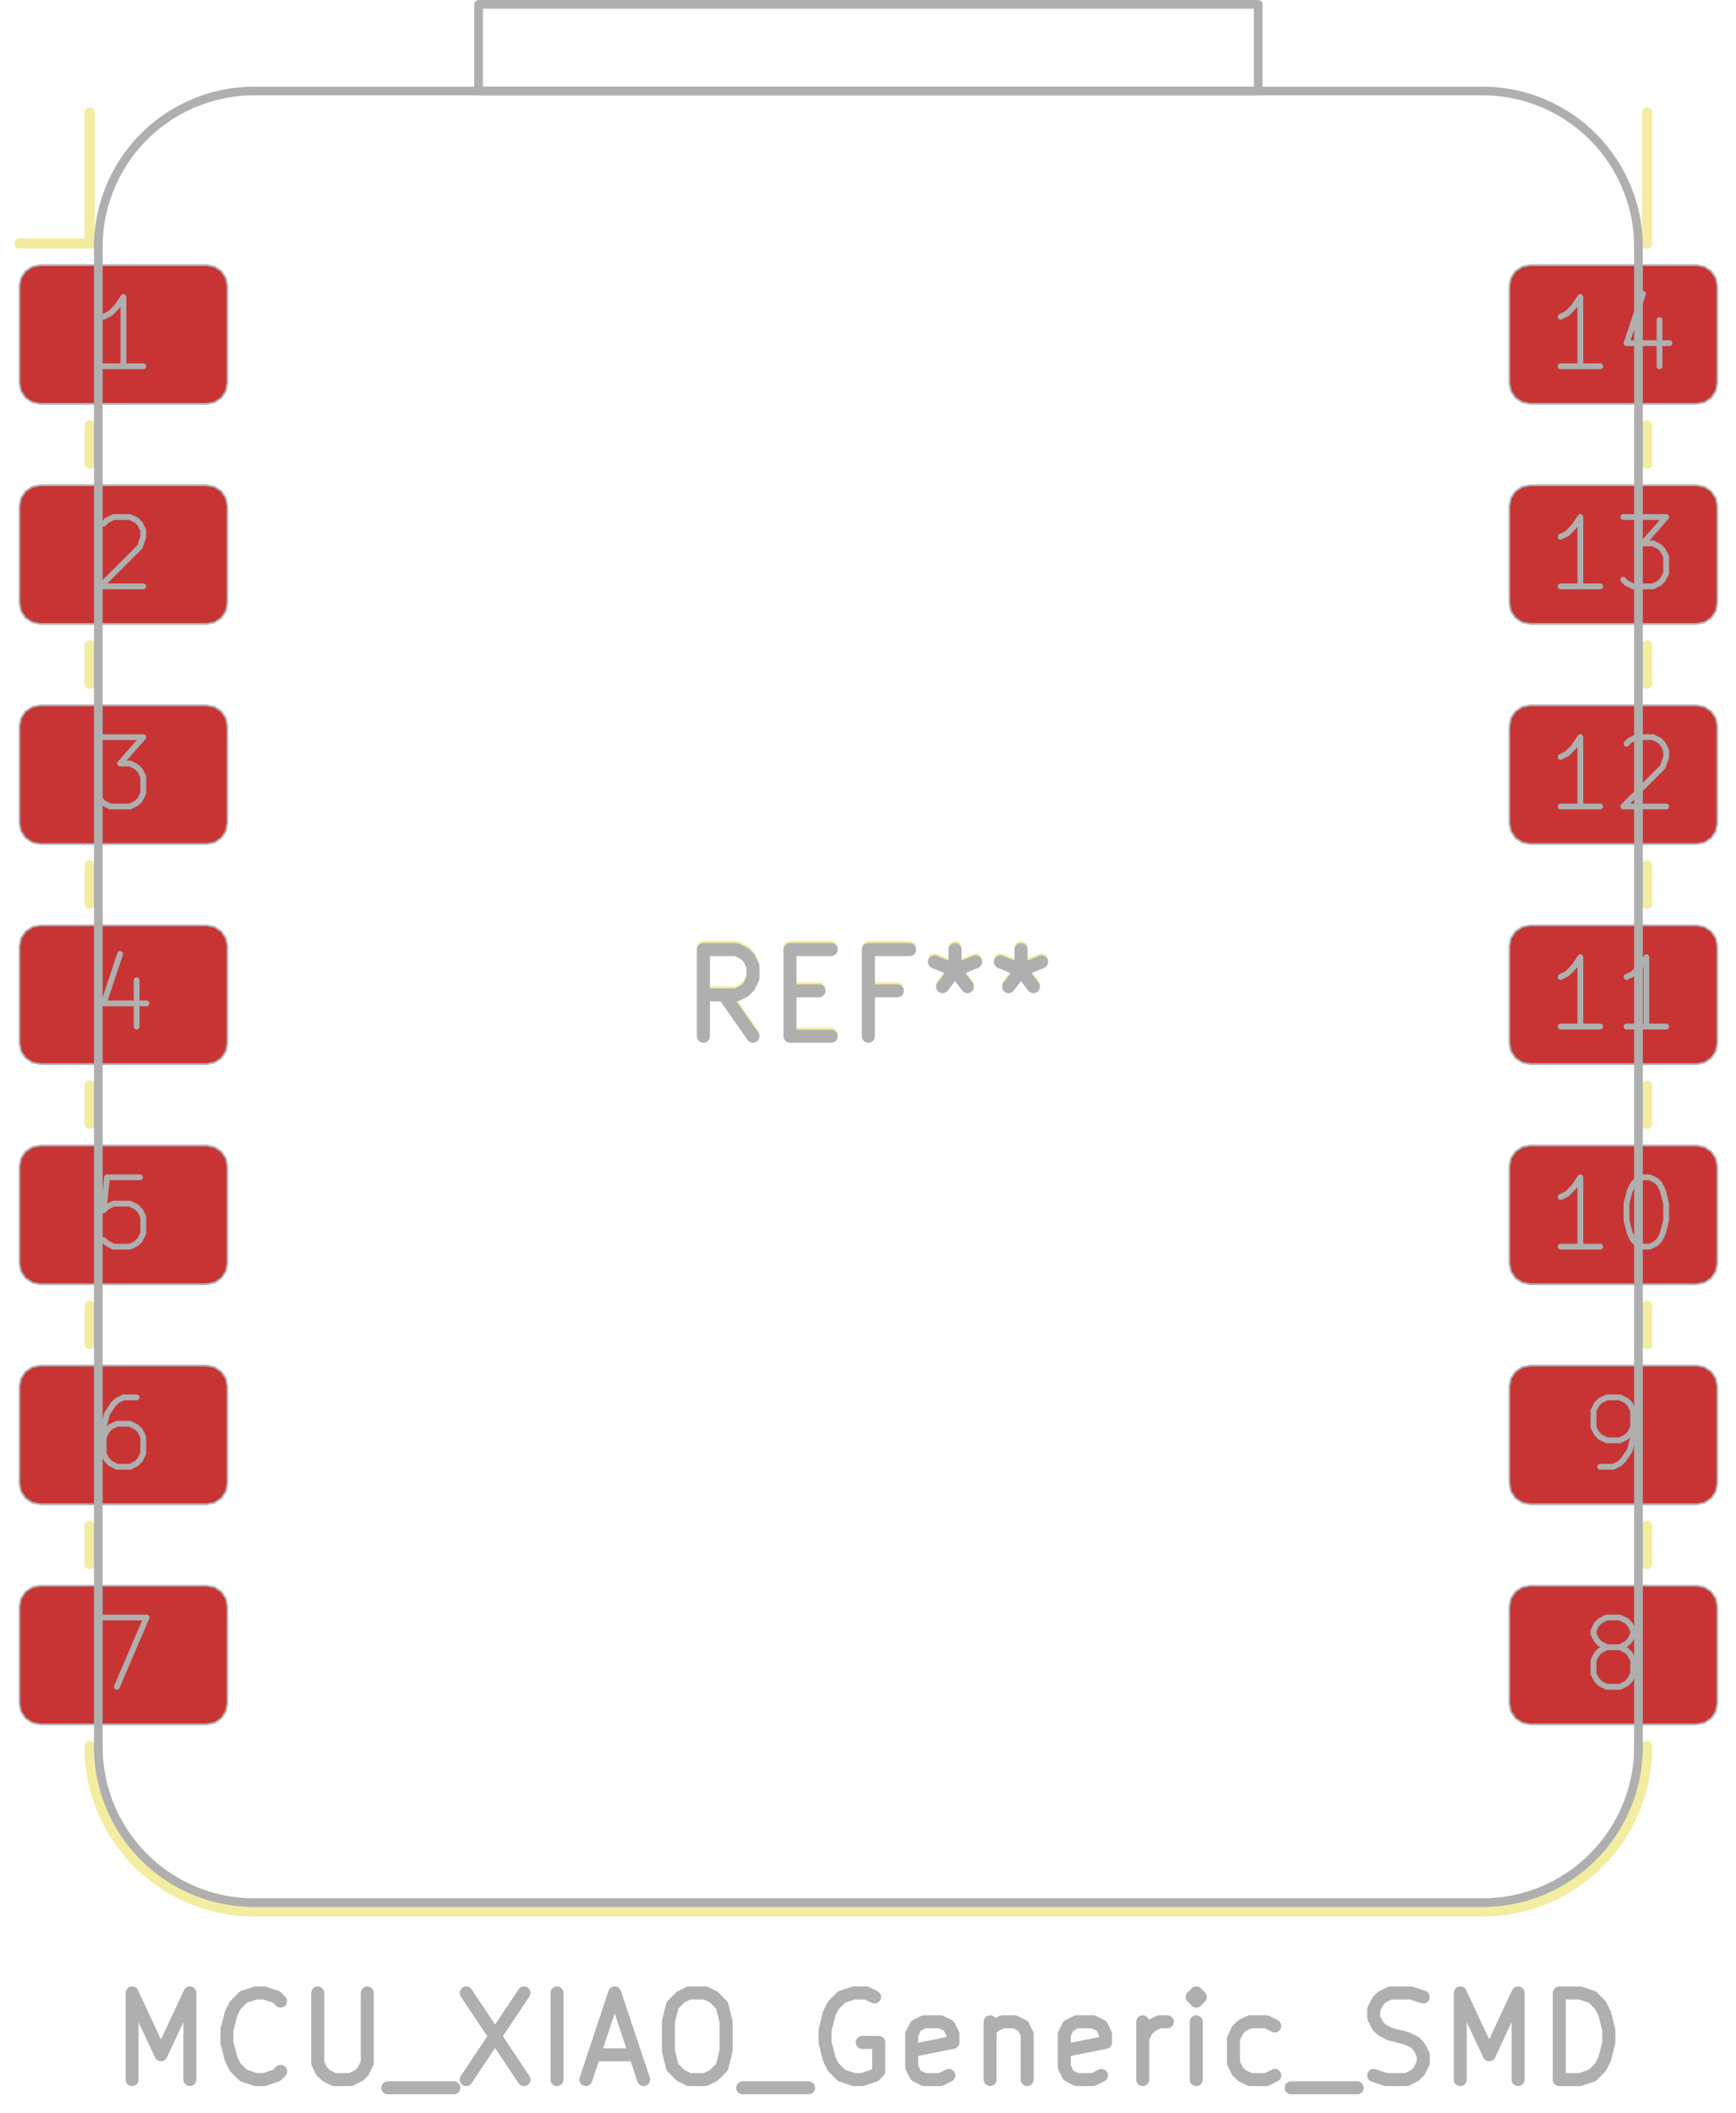 <svg xmlns="http://www.w3.org/2000/svg" width="75.744" height="92.16" viewBox="0 0 20.041 24.384">
    <g class="stroked-text" style="fill:none;stroke:#f2eda1;stroke-width:.15;stroke-opacity:1;stroke-linecap:round;stroke-linejoin:round">
        <path d="m8.692 11.935-.334-.476M8.12 11.935v-1M8.12 10.935h.381M8.501 10.935l.095.047M8.596 10.982l.048.048M8.644 11.03l.048.095M8.692 11.125v.143M8.692 11.268l-.048.095M8.644 11.363l-.048.048M8.596 11.411l-.095.048M8.501 11.459h-.38M9.12 11.411h.334M9.596 11.935H9.12M9.12 11.935v-1M9.12 10.935h.476M10.358 11.411h-.333M10.025 11.935v-1M10.025 10.935h.476M11.025 10.935v.238M10.787 11.078l.238.095M11.025 11.173l.238-.095M10.882 11.363l.143-.19M11.025 11.173l.143.19M11.787 10.935v.238M11.549 11.078l.238.095M11.787 11.173l.238-.095M11.644 11.363l.143-.19M11.787 11.173l.143.19"/>
    </g>
    <g style="fill:none;stroke:#f2eda1;stroke-width:.12;stroke-opacity:1;stroke-linecap:round;stroke-linejoin:round">
        <path d="M1.035 2.81h-.81M1.035 2.81V1.3M1.035 5.35v-.44M1.035 7.89v-.44M1.035 10.43v-.44M1.035 12.97v-.44M1.035 15.51v-.44M1.035 17.61v.44M1.035 20.15v.008M17.115 22.058H2.935M19.015 2.81V1.3M19.015 5.35v-.44M19.015 7.89v-.44M19.015 10.43v-.44M19.015 12.97v-.44M19.015 15.51v-.44M19.015 17.61v.44M19.015 20.15v.008M1.035 20.158a1.9 1.9 0 0 0 1.9 1.9M17.115 22.058a1.9 1.9 0 0 0 1.9-1.9"/>
        <path stroke="none" d="m.225 3.3.018-.092.052-.078.078-.052.092-.018h1.92l.092.018.078.052.052.078.018.092v1.12l-.018.092-.052.078-.078.052-.092.018H.465l-.092-.018-.078-.052-.052-.078-.018-.092ZM.225 5.84l.018-.092.052-.078.078-.052.092-.018h1.92l.092.018.078.052.052.078.018.092v1.12l-.018.092-.052.078-.078.052-.092.018H.465l-.092-.018-.078-.052-.052-.078-.018-.092ZM.225 8.38l.018-.092.052-.078.078-.052.092-.018h1.92l.092.018.078.052.052.078.018.092V9.5l-.018.092-.052.078-.078.052-.092.018H.465l-.092-.018-.078-.052-.052-.078L.225 9.5ZM.225 10.92l.018-.092.052-.078.078-.052.092-.018h1.92l.092.018.078.052.052.078.018.092v1.12l-.018.092-.052.078-.078.052-.092.018H.465l-.092-.018-.078-.052-.052-.078-.018-.092ZM.225 13.46l.018-.092.052-.078.078-.052.092-.018h1.92l.092.018.078.052.052.078.018.092v1.12l-.018.092-.052.078-.078.052-.092.018H.465l-.092-.018-.078-.052-.052-.078-.018-.092ZM.225 16l.018-.092.052-.078.078-.052.092-.018h1.92l.092.018.078.052.052.078.018.092v1.12l-.018.092-.052.078-.078.052-.092.018H.465l-.092-.018-.078-.052-.052-.078-.018-.092ZM.225 18.54l.018-.092.052-.078.078-.052.092-.018h1.92l.092.018.078.052.052.078.018.092v1.12l-.018.092-.052.078-.078.052-.092.018H.465l-.092-.018-.078-.052-.052-.078-.018-.092ZM17.425 18.54l.018-.092.052-.078.078-.052.092-.018h1.92l.092.018.078.052.052.078.018.092v1.12l-.018.092-.052.078-.078.052-.092.018h-1.92l-.092-.018-.078-.052-.052-.078-.018-.092ZM17.425 16l.018-.092.052-.078.078-.052.092-.018h1.92l.092.018.078.052.052.078.018.092v1.12l-.018.092-.052.078-.078.052-.092.018h-1.92l-.092-.018-.078-.052-.052-.078-.018-.092ZM17.425 13.46l.018-.092.052-.078.078-.052.092-.018h1.92l.092.018.078.052.052.078.018.092v1.12l-.018.092-.052.078-.078.052-.092.018h-1.92l-.092-.018-.078-.052-.052-.078-.018-.092ZM17.425 10.92l.018-.092.052-.078.078-.052.092-.018h1.92l.092.018.078.052.052.078.018.092v1.12l-.018.092-.052.078-.078.052-.092.018h-1.92l-.092-.018-.078-.052-.052-.078-.018-.092ZM17.425 8.38l.018-.092.052-.078.078-.052.092-.018h1.92l.092.018.078.052.052.078.018.092V9.5l-.018.092-.052.078-.078.052-.092.018h-1.92l-.092-.018-.078-.052-.052-.078-.018-.092ZM17.425 5.84l.018-.092.052-.078.078-.052.092-.018h1.92l.092.018.078.052.052.078.018.092v1.12l-.018.092-.052.078-.078.052-.092.018h-1.92l-.092-.018-.078-.052-.052-.078-.018-.092ZM17.425 3.3l.018-.092.052-.078.078-.052.092-.018h1.92l.092.018.078.052.052.078.018.092v1.12l-.018.092-.052.078-.078.052-.092.018h-1.92l-.092-.018-.078-.052-.052-.078-.018-.092Z" style="fill:#b4a09a;fill-opacity:.9;stroke:none;fill-rule:evenodd"/>
        <path stroke="none" d="m.225 3.3.018-.092.052-.078.078-.052.092-.018h1.92l.092.018.078.052.052.078.018.092v1.12l-.018.092-.052.078-.078.052-.092.018H.465l-.092-.018-.078-.052-.052-.078-.018-.092ZM.225 5.84l.018-.092.052-.078.078-.052.092-.018h1.92l.092.018.078.052.052.078.018.092v1.12l-.018.092-.052.078-.078.052-.092.018H.465l-.092-.018-.078-.052-.052-.078-.018-.092ZM.225 8.38l.018-.092.052-.078.078-.052.092-.018h1.92l.092.018.078.052.052.078.018.092V9.5l-.018.092-.052.078-.078.052-.092.018H.465l-.092-.018-.078-.052-.052-.078L.225 9.5ZM.225 10.92l.018-.092.052-.078.078-.052.092-.018h1.92l.092.018.078.052.052.078.018.092v1.12l-.018.092-.052.078-.078.052-.092.018H.465l-.092-.018-.078-.052-.052-.078-.018-.092ZM.225 13.46l.018-.092.052-.078.078-.052.092-.018h1.92l.092.018.078.052.052.078.018.092v1.12l-.018.092-.052.078-.078.052-.092.018H.465l-.092-.018-.078-.052-.052-.078-.018-.092ZM.225 16l.018-.092.052-.078.078-.052.092-.018h1.92l.092.018.078.052.052.078.018.092v1.12l-.018.092-.052.078-.078.052-.092.018H.465l-.092-.018-.078-.052-.052-.078-.018-.092ZM.225 18.54l.018-.092.052-.078.078-.052.092-.018h1.92l.092.018.078.052.052.078.018.092v1.12l-.018.092-.052.078-.078.052-.092.018H.465l-.092-.018-.078-.052-.052-.078-.018-.092ZM17.425 18.54l.018-.092.052-.078.078-.052.092-.018h1.92l.092.018.078.052.052.078.018.092v1.12l-.018.092-.052.078-.078.052-.092.018h-1.92l-.092-.018-.078-.052-.052-.078-.018-.092ZM17.425 16l.018-.092.052-.078.078-.052.092-.018h1.92l.092.018.078.052.052.078.018.092v1.12l-.018.092-.052.078-.078.052-.092.018h-1.92l-.092-.018-.078-.052-.052-.078-.018-.092ZM17.425 13.46l.018-.092.052-.078.078-.052.092-.018h1.92l.092.018.078.052.052.078.018.092v1.12l-.018.092-.052.078-.078.052-.092.018h-1.92l-.092-.018-.078-.052-.052-.078-.018-.092ZM17.425 10.92l.018-.092.052-.078.078-.052.092-.018h1.92l.092.018.078.052.052.078.018.092v1.12l-.018.092-.052.078-.078.052-.092.018h-1.92l-.092-.018-.078-.052-.052-.078-.018-.092ZM17.425 8.38l.018-.092.052-.078.078-.052.092-.018h1.92l.092.018.078.052.052.078.018.092V9.5l-.018.092-.052.078-.078.052-.092.018h-1.92l-.092-.018-.078-.052-.052-.078-.018-.092ZM17.425 5.84l.018-.092.052-.078.078-.052.092-.018h1.92l.092.018.078.052.052.078.018.092v1.12l-.018.092-.052.078-.078.052-.092.018h-1.92l-.092-.018-.078-.052-.052-.078-.018-.092ZM17.425 3.3l.018-.092.052-.078.078-.052.092-.018h1.92l.092.018.078.052.052.078.018.092v1.12l-.018.092-.052.078-.078.052-.092.018h-1.92l-.092-.018-.078-.052-.052-.078-.018-.092Z" style="fill:#c83434;fill-opacity:1;stroke:none;fill-rule:evenodd"/>
    </g>
    <g style="fill:none;stroke:#afafaf;stroke-width:.15;stroke-opacity:1;stroke-linecap:round;stroke-linejoin:round">
        <g class="stroked-text">
            <path d="M1.525 24v-1M1.525 23l.333.714M1.858 23.714 2.192 23M2.192 23v1M3.24 23.905l-.048.047M3.192 23.952 3.049 24M3.049 24h-.095M2.954 24l-.143-.048M2.81 23.952l-.095-.095M2.716 23.857l-.048-.095M2.668 23.762l-.048-.19M2.62 23.571v-.143M2.62 23.428l.048-.19M2.668 23.238l.047-.095M2.716 23.143l.095-.096M2.81 23.047 2.955 23M2.954 23h.095M3.049 23l.143.047M3.192 23.047l.047.048M3.668 23v.81M3.668 23.81l.047.095M3.716 23.905l.047.047M3.763 23.952l.095.048M3.858 24h.19M4.049 24l.095-.048M4.144 23.952l.048-.047M4.192 23.905l.047-.096M4.24 23.81V23M4.477 24.095h.762M5.382 23l.667 1M6.049 23l-.667 1M6.43 24v-1M6.858 23.714h.477M6.763 24l.333-1M7.096 23l.334 1M7.954 23h.19M8.144 23l.095.047M8.24 23.047l.095.096M8.335 23.143l.047.19M8.382 23.333v.334M8.382 23.667l-.047.19M8.335 23.857l-.096.095M8.24 23.952 8.143 24M8.144 24h-.19M7.954 24l-.096-.048M7.858 23.952l-.095-.095M7.763 23.857l-.048-.19M7.716 23.667v-.334M7.716 23.333l.047-.19M7.763 23.143l.095-.096M7.858 23.047 7.954 23M8.573 24.095h.761M10.096 23.047 10.001 23M10.001 23h-.143M9.858 23l-.143.047M9.716 23.047l-.096.096M9.62 23.143l-.047.095M9.573 23.238l-.048.19M9.525 23.428v.143M9.525 23.571l.048.19M9.573 23.762l.047.095M9.62 23.857l.096.095M9.716 23.952l.142.048M9.858 24h.096M9.954 24l.142-.048M10.096 23.952l.048-.047M10.144 23.905v-.334M10.144 23.571h-.19M10.954 23.952l-.096.048M10.858 24h-.19M10.668 24l-.095-.048M10.573 23.952l-.048-.095M10.525 23.857v-.381M10.525 23.476l.048-.095M10.573 23.38l.095-.047M10.668 23.333h.19M10.858 23.333l.096.048M10.954 23.38l.047.096M11.001 23.476v.095M11.001 23.571l-.476.095M11.43 23.333V24M11.43 23.428l.047-.047M11.477 23.38l.096-.047M11.573 23.333h.143M11.716 23.333l.095.048M11.81 23.38l.048.096M11.858 23.476V24M12.716 23.952 12.62 24M12.62 24h-.19M12.43 24l-.095-.048M12.335 23.952l-.048-.095M12.287 23.857v-.381M12.287 23.476l.047-.095M12.335 23.38l.095-.047M12.43 23.333h.19M12.62 23.333l.096.048M12.716 23.38l.047.096M12.763 23.476v.095M12.763 23.571l-.476.095M13.192 24v-.667M13.192 23.524l.047-.096M13.24 23.428l.047-.047M13.287 23.38l.095-.047M13.382 23.333h.095M13.81 24v-.667M13.81 23l-.047.047M13.763 23.047l.048.048M13.81 23.095l.048-.048M13.858 23.047 13.811 23M13.81 23v.095M14.716 23.952 14.62 24M14.62 24h-.19M14.43 24l-.095-.048M14.335 23.952l-.048-.047M14.287 23.905l-.048-.096M14.24 23.81v-.286M14.24 23.524l.047-.096M14.287 23.428l.047-.047M14.335 23.38l.095-.047M14.43 23.333h.19M14.62 23.333l.096.048M14.906 24.095h.762M15.858 23.952l.143.048M16.001 24h.238M16.24 24l.095-.048M16.334 23.952l.048-.047M16.382 23.905l.048-.096M16.43 23.81v-.096M16.43 23.714l-.048-.095M16.382 23.619l-.048-.048M16.334 23.571l-.095-.047M16.24 23.524l-.191-.048M16.049 23.476l-.095-.048M15.954 23.428l-.048-.047M15.906 23.38l-.048-.095M15.858 23.286v-.096M15.858 23.19l.048-.095M15.906 23.095l.048-.048M15.954 23.047l.095-.047M16.049 23h.238M16.287 23l.143.047M16.858 24v-1M16.858 23l.334.714M17.192 23.714l.333-.714M17.525 23v1M18.001 24v-1M18.001 23h.238M18.24 23l.142.047M18.382 23.047l.095.096M18.477 23.143l.048.095M18.525 23.238l.048.19M18.573 23.428v.143M18.573 23.571l-.048.19M18.525 23.762l-.048.095M18.477 23.857l-.095.095M18.382 23.952 18.24 24M18.24 24H18"/>
        </g>
        <g class="stroked-text">
            <path d="m8.692 11.959-.334-.477M8.12 11.959v-1M8.12 10.959h.381M8.501 10.959l.095.047M8.596 11.006l.048.048M8.644 11.054l.048.095M8.692 11.149v.143M8.692 11.292l-.048.095M8.644 11.387l-.048.048M8.596 11.435l-.095.047M8.501 11.482h-.38M9.12 11.435h.334M9.596 11.959H9.12M9.12 11.959v-1M9.12 10.959h.476M10.358 11.435h-.333M10.025 11.959v-1M10.025 10.959h.476M11.025 10.959v.238M10.787 11.101l.238.096M11.025 11.197l.238-.096M10.882 11.387l.143-.19M11.025 11.197l.143.19M11.787 10.959v.238M11.549 11.101l.238.096M11.787 11.197l.238-.096M11.644 11.387l.143-.19M11.787 11.197l.143.19"/>
        </g>
    </g>
    <g style="fill:none;stroke:#afafaf;stroke-width:.1;stroke-opacity:1;stroke-linecap:round;stroke-linejoin:round">
        <path d="M1.135 20.158V2.85M2.935 1.05h14.18M17.115 21.958H2.935M18.915 2.85v17.307"/>
        <path d="M5.525.05h9v1h-9Z" style="stroke:#afafaf;stroke-width:.1;stroke-opacity:1;stroke-linecap:round;stroke-linejoin:round;fill:none"/>
        <path d="M2.935 1.05a1.8 1.8 0 0 0-1.8 1.8M1.135 20.158a1.8 1.8 0 0 0 1.8 1.8M18.915 2.85a1.8 1.8 0 0 0-1.8-1.8M17.115 21.958a1.8 1.8 0 0 0 1.8-1.8"/>
    </g>
    <g style="fill:none;stroke:#afafaf;stroke-width:.067;stroke-opacity:1;stroke-linecap:round;stroke-linejoin:round">
        <g class="stroked-text">
            <path d="M1.654 4.227h-.458M1.425 4.227v-.8M1.425 3.427l-.076.114M1.349 3.54l-.076.077M1.273 3.617l-.077.038"/>
        </g>
        <path d="m.225 3.3.018-.092.052-.078.078-.052.092-.018h1.92l.092.018.078.052.052.078.018.092v1.12l-.018.092-.052.078-.078.052-.092.018H.465l-.092-.018-.078-.052-.052-.078-.018-.092Z" style="stroke:#afafaf;stroke-width:.021;stroke-opacity:1;stroke-linecap:round;stroke-linejoin:round;fill:none"/>
    </g>
    <g style="fill:none;stroke:#afafaf;stroke-width:.067;stroke-opacity:1;stroke-linecap:round;stroke-linejoin:round">
        <g class="stroked-text">
            <path d="m1.196 6.043.038-.038M1.235 6.005l.076-.038M1.31 5.967h.191M1.501 5.967l.076.038M1.577 6.005l.038.038M1.616 6.043l.038.076M1.654 6.119v.076M1.654 6.195l-.038.114M1.616 6.31l-.458.457M1.158 6.767h.496"/>
        </g>
        <path d="m.225 5.84.018-.092.052-.078.078-.052.092-.018h1.92l.092.018.078.052.052.078.018.092v1.12l-.018.092-.052.078-.078.052-.092.018H.465l-.092-.018-.078-.052-.052-.078-.018-.092Z" style="stroke:#afafaf;stroke-width:.021;stroke-opacity:1;stroke-linecap:round;stroke-linejoin:round;fill:none"/>
    </g>
    <g style="fill:none;stroke:#afafaf;stroke-width:.067;stroke-opacity:1;stroke-linecap:round;stroke-linejoin:round">
        <g class="stroked-text">
            <path d="M1.158 8.507h.496M1.654 8.507l-.267.304M1.387 8.811H1.5M1.501 8.811l.076.039M1.577 8.85l.038.038M1.616 8.888l.038.076M1.654 8.964v.19M1.654 9.154l-.038.076M1.616 9.23l-.039.038M1.577 9.269l-.076.038M1.501 9.307h-.228M1.273 9.307l-.077-.039M1.196 9.269l-.038-.039"/>
        </g>
        <path d="m.225 8.38.018-.092.052-.078.078-.052.092-.018h1.92l.092.018.078.052.052.078.018.092V9.5l-.018.092-.052.078-.078.052-.092.018H.465l-.092-.018-.078-.052-.052-.078L.225 9.5Z" style="stroke:#afafaf;stroke-width:.021;stroke-opacity:1;stroke-linecap:round;stroke-linejoin:round;fill:none"/>
    </g>
    <g style="fill:none;stroke:#afafaf;stroke-width:.067;stroke-opacity:1;stroke-linecap:round;stroke-linejoin:round">
        <g class="stroked-text">
            <path d="M1.577 11.313v.534M1.387 11.009l-.19.571M1.196 11.58h.496"/>
        </g>
        <path d="m.225 10.92.018-.092.052-.078.078-.052.092-.018h1.92l.092.018.078.052.052.078.018.092v1.12l-.018.092-.052.078-.078.052-.092.018H.465l-.092-.018-.078-.052-.052-.078-.018-.092Z" style="stroke:#afafaf;stroke-width:.021;stroke-opacity:1;stroke-linecap:round;stroke-linejoin:round;fill:none"/>
    </g>
    <g style="fill:none;stroke:#afafaf;stroke-width:.067;stroke-opacity:1;stroke-linecap:round;stroke-linejoin:round">
        <g class="stroked-text">
            <path d="M1.616 13.587h-.382M1.235 13.587l-.039.38M1.196 13.968l.038-.038M1.235 13.93l.076-.039M1.31 13.891h.191M1.501 13.891l.076.039M1.577 13.93l.038.038M1.616 13.968l.038.076M1.654 14.044v.19M1.654 14.234l-.038.076M1.616 14.31l-.039.038M1.577 14.349l-.076.038M1.501 14.387h-.19M1.31 14.387l-.076-.039M1.235 14.349l-.039-.039"/>
        </g>
        <path d="m.225 13.46.018-.092.052-.078.078-.052.092-.018h1.92l.092.018.078.052.052.078.018.092v1.12l-.018.092-.052.078-.078.052-.092.018H.465l-.092-.018-.078-.052-.052-.078-.018-.092Z" style="stroke:#afafaf;stroke-width:.021;stroke-opacity:1;stroke-linecap:round;stroke-linejoin:round;fill:none"/>
    </g>
    <g style="fill:none;stroke:#afafaf;stroke-width:.067;stroke-opacity:1;stroke-linecap:round;stroke-linejoin:round">
        <g class="stroked-text">
            <path d="M1.577 16.127h-.152M1.425 16.127l-.076.038M1.349 16.165l-.038.038M1.31 16.203l-.076.114M1.235 16.317l-.039.152M1.196 16.47v.304M1.196 16.774l.038.076M1.235 16.85l.038.038M1.273 16.889l.076.038M1.349 16.927H1.5M1.501 16.927l.076-.038M1.577 16.889l.038-.039M1.616 16.85l.038-.076M1.654 16.774v-.19M1.654 16.584l-.038-.076M1.616 16.508l-.039-.038M1.577 16.47l-.076-.039M1.501 16.431H1.35M1.349 16.431l-.076.038M1.273 16.47l-.038.038M1.235 16.508l-.039.076"/>
        </g>
        <path d="m.225 16 .018-.092.052-.078.078-.052.092-.018h1.92l.092.018.078.052.052.078.018.092v1.12l-.018.092-.052.078-.078.052-.092.018H.465l-.092-.018-.078-.052-.052-.078-.018-.092Z" style="stroke:#afafaf;stroke-width:.021;stroke-opacity:1;stroke-linecap:round;stroke-linejoin:round;fill:none"/>
    </g>
    <g style="fill:none;stroke:#afafaf;stroke-width:.067;stroke-opacity:1;stroke-linecap:round;stroke-linejoin:round">
        <g class="stroked-text">
            <path d="M1.158 18.667h.534M1.692 18.667l-.343.8"/>
        </g>
        <path d="m.225 18.54.018-.092.052-.078.078-.052.092-.018h1.92l.092.018.078.052.052.078.018.092v1.12l-.018.092-.052.078-.078.052-.092.018H.465l-.092-.018-.078-.052-.052-.078-.018-.092Z" style="stroke:#afafaf;stroke-width:.021;stroke-opacity:1;stroke-linecap:round;stroke-linejoin:round;fill:none"/>
    </g>
    <g style="fill:none;stroke:#afafaf;stroke-width:.067;stroke-opacity:1;stroke-linecap:round;stroke-linejoin:round">
        <g class="stroked-text">
            <path d="m18.549 19.01-.076-.039M18.473 18.971l-.038-.038M18.435 18.933l-.039-.076M18.396 18.857v-.038M18.396 18.819l.038-.076M18.435 18.743l.038-.038M18.473 18.705l.076-.038M18.549 18.667h.152M18.701 18.667l.076.038M18.777 18.705l.038.038M18.816 18.743l.038.076M18.854 18.819v.038M18.854 18.857l-.038.076M18.816 18.933l-.039.038M18.777 18.971l-.076.038M18.701 19.01h-.152M18.549 19.01l-.076.038M18.473 19.048l-.038.038M18.435 19.086l-.039.076M18.396 19.162v.152M18.396 19.314l.038.076M18.435 19.39l.038.038M18.473 19.429l.076.038M18.549 19.467h.152M18.701 19.467l.076-.038M18.777 19.429l.038-.039M18.816 19.39l.038-.076M18.854 19.314v-.152M18.854 19.162l-.038-.076M18.816 19.086l-.039-.038M18.777 19.048l-.076-.038"/>
        </g>
        <path d="m17.425 18.54.018-.092.052-.078.078-.052.092-.018h1.92l.092.018.078.052.052.078.018.092v1.12l-.018.092-.052.078-.078.052-.092.018h-1.92l-.092-.018-.078-.052-.052-.078-.018-.092Z" style="stroke:#afafaf;stroke-width:.021;stroke-opacity:1;stroke-linecap:round;stroke-linejoin:round;fill:none"/>
    </g>
    <g style="fill:none;stroke:#afafaf;stroke-width:.067;stroke-opacity:1;stroke-linecap:round;stroke-linejoin:round">
        <g class="stroked-text">
            <path d="M18.473 16.927h.152M18.625 16.927l.076-.038M18.701 16.889l.038-.039M18.74 16.85l.076-.114M18.816 16.736l.038-.152M18.854 16.584v-.305M18.854 16.279l-.038-.076M18.816 16.203l-.039-.038M18.777 16.165l-.076-.038M18.701 16.127h-.152M18.549 16.127l-.076.038M18.473 16.165l-.038.038M18.435 16.203l-.039.076M18.396 16.279v.19M18.396 16.47l.038.076M18.435 16.546l.038.038M18.473 16.584l.076.038M18.549 16.622h.152M18.701 16.622l.076-.038M18.777 16.584l.038-.038M18.816 16.546l.038-.076"/>
        </g>
        <path d="m17.425 16 .018-.092.052-.078.078-.052.092-.018h1.92l.092.018.078.052.052.078.018.092v1.12l-.018.092-.052.078-.078.052-.092.018h-1.92l-.092-.018-.078-.052-.052-.078-.018-.092Z" style="stroke:#afafaf;stroke-width:.021;stroke-opacity:1;stroke-linecap:round;stroke-linejoin:round;fill:none"/>
    </g>
    <g style="fill:none;stroke:#afafaf;stroke-width:.067;stroke-opacity:1;stroke-linecap:round;stroke-linejoin:round">
        <g class="stroked-text">
            <path d="M18.473 14.387h-.457M18.244 14.387v-.8M18.244 13.587l-.076.114M18.168 13.7l-.076.077M18.092 13.777l-.076.038M18.968 13.587h.076M19.044 13.587l.076.038M19.12 13.625l.038.038M19.158 13.663l.038.076M19.196 13.739l.038.152M19.235 13.891v.19M19.235 14.082l-.039.152M19.196 14.234l-.038.076M19.158 14.31l-.038.038M19.12 14.349l-.076.038M19.044 14.387h-.076M18.968 14.387l-.076-.039M18.892 14.349l-.038-.039M18.854 14.31l-.038-.076M18.816 14.234l-.039-.152M18.777 14.082v-.19M18.777 13.891l.038-.152M18.816 13.739l.038-.076M18.854 13.663l.038-.038M18.892 13.625l.076-.038"/>
        </g>
        <path d="m17.425 13.46.018-.092.052-.078.078-.052.092-.018h1.92l.092.018.078.052.052.078.018.092v1.12l-.018.092-.052.078-.078.052-.092.018h-1.92l-.092-.018-.078-.052-.052-.078-.018-.092Z" style="stroke:#afafaf;stroke-width:.021;stroke-opacity:1;stroke-linecap:round;stroke-linejoin:round;fill:none"/>
    </g>
    <g style="fill:none;stroke:#afafaf;stroke-width:.067;stroke-opacity:1;stroke-linecap:round;stroke-linejoin:round">
        <g class="stroked-text">
            <path d="M18.473 11.847h-.457M18.244 11.847v-.8M18.244 11.047l-.076.114M18.168 11.16l-.076.077M18.092 11.237l-.076.038M19.235 11.847h-.458M19.006 11.847v-.8M19.006 11.047l-.076.114M18.93 11.16l-.076.077M18.854 11.237l-.077.038"/>
        </g>
        <path d="m17.425 10.92.018-.092.052-.078.078-.052.092-.018h1.92l.092.018.078.052.052.078.018.092v1.12l-.018.092-.052.078-.078.052-.092.018h-1.92l-.092-.018-.078-.052-.052-.078-.018-.092Z" style="stroke:#afafaf;stroke-width:.021;stroke-opacity:1;stroke-linecap:round;stroke-linejoin:round;fill:none"/>
    </g>
    <g style="fill:none;stroke:#afafaf;stroke-width:.067;stroke-opacity:1;stroke-linecap:round;stroke-linejoin:round">
        <g class="stroked-text">
            <path d="M18.473 9.307h-.457M18.244 9.307v-.8M18.244 8.507l-.076.114M18.168 8.62l-.076.077M18.092 8.697l-.076.038M18.777 8.583l.038-.038M18.816 8.545l.076-.038M18.892 8.507h.19M19.082 8.507l.076.038M19.158 8.545l.038.038M19.196 8.583l.038.076M19.235 8.659v.076M19.235 8.735l-.039.115M19.196 8.85l-.457.457M18.74 9.307h.495"/>
        </g>
        <path d="m17.425 8.38.018-.092.052-.078.078-.052.092-.018h1.92l.092.018.078.052.052.078.018.092V9.5l-.018.092-.052.078-.078.052-.092.018h-1.92l-.092-.018-.078-.052-.052-.078-.018-.092Z" style="stroke:#afafaf;stroke-width:.021;stroke-opacity:1;stroke-linecap:round;stroke-linejoin:round;fill:none"/>
    </g>
    <g style="fill:none;stroke:#afafaf;stroke-width:.067;stroke-opacity:1;stroke-linecap:round;stroke-linejoin:round">
        <g class="stroked-text">
            <path d="M18.473 6.767h-.457M18.244 6.767v-.8M18.244 5.967l-.076.114M18.168 6.08l-.076.077M18.092 6.157l-.076.038M18.74 5.967h.495M19.235 5.967l-.267.304M18.968 6.271h.114M19.082 6.271l.076.038M19.158 6.31l.038.038M19.196 6.348l.038.076M19.235 6.424v.19M19.235 6.614l-.039.076M19.196 6.69l-.038.038M19.158 6.729l-.076.038M19.082 6.767h-.228M18.854 6.767l-.077-.038M18.777 6.729l-.038-.039"/>
        </g>
        <path d="m17.425 5.84.018-.092.052-.078.078-.052.092-.018h1.92l.092.018.078.052.052.078.018.092v1.12l-.018.092-.052.078-.078.052-.092.018h-1.92l-.092-.018-.078-.052-.052-.078-.018-.092Z" style="stroke:#afafaf;stroke-width:.021;stroke-opacity:1;stroke-linecap:round;stroke-linejoin:round;fill:none"/>
    </g>
    <g style="fill:none;stroke:#afafaf;stroke-width:.067;stroke-opacity:1;stroke-linecap:round;stroke-linejoin:round">
        <g class="stroked-text">
            <path d="M18.473 4.227h-.457M18.244 4.227v-.8M18.244 3.427l-.076.114M18.168 3.54l-.076.077M18.092 3.617l-.076.038M19.158 3.693v.534M18.968 3.389l-.19.571M18.777 3.96h.496"/>
        </g>
        <path d="m17.425 3.3.018-.092.052-.078.078-.052.092-.018h1.92l.092.018.078.052.052.078.018.092v1.12l-.018.092-.052.078-.078.052-.092.018h-1.92l-.092-.018-.078-.052-.052-.078-.018-.092Z" style="stroke:#afafaf;stroke-width:.021;stroke-opacity:1;stroke-linecap:round;stroke-linejoin:round;fill:none"/>
    </g>
</svg>
